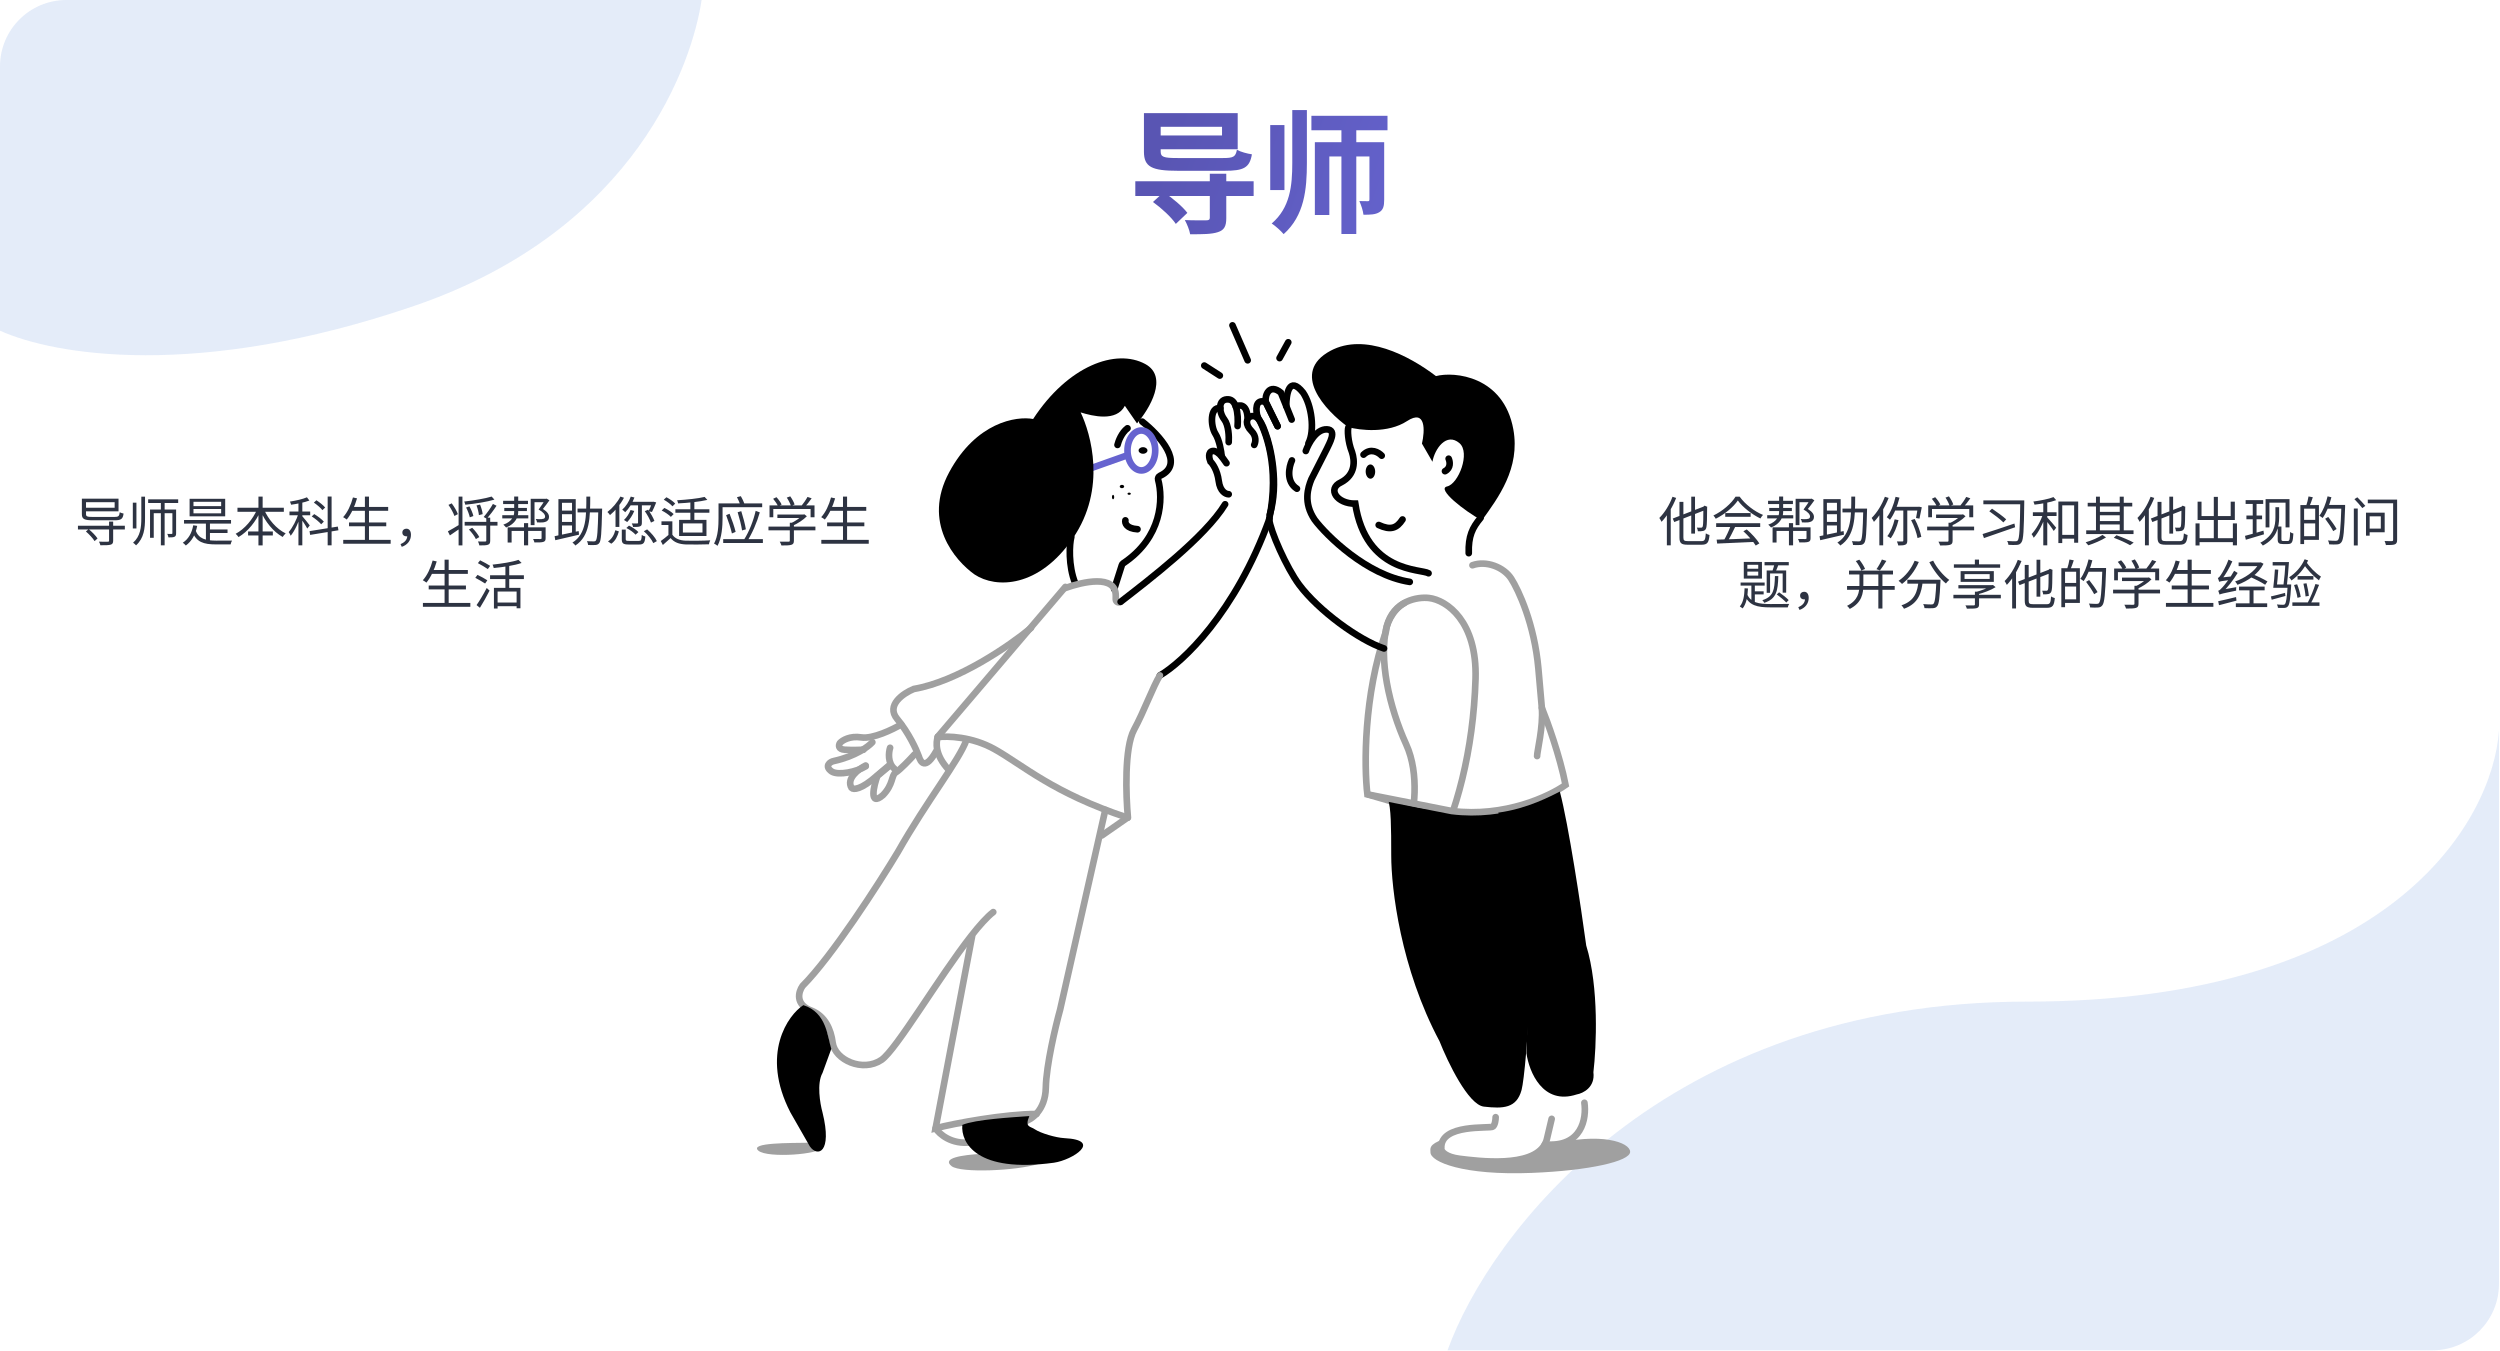 <svg width="753" height="407" viewBox="0 0 753 407" fill="none" xmlns="http://www.w3.org/2000/svg">
<rect width="753" height="407" fill="white"/>
<path opacity="0.2" fill-rule="evenodd" clip-rule="evenodd" d="M752.692 386.791C752.65 397.756 743.784 406.64 732.827 406.712H436C448.567 371.704 501.062 301.687 610.504 301.687C719.946 301.687 750.897 247.229 752.692 220V386.791Z" fill="#79A4E2"/>
<path opacity="0.2" fill-rule="evenodd" clip-rule="evenodd" d="M211.324 0C208.649 18.112 192.257 69.044 124.729 92.147C59.211 114.562 16.05 106.853 3.85558e-05 99.608L3.21315e-05 20C3.12402e-05 8.954 8.954 1.9166e-05 20 1.81199e-05L211.324 0Z" fill="#79A4E2"/>
<path d="M341.955 54.6H377.595V59.04H341.955V54.6ZM364.395 52.32H369.355V65.72C369.355 68.16 368.715 69.32 366.835 69.92C364.915 70.56 362.195 70.56 358.475 70.56C358.275 69.28 357.515 67.48 356.875 66.28C359.355 66.4 362.555 66.36 363.315 66.36C364.115 66.36 364.395 66.16 364.395 65.56V52.32ZM347.275 60.84L350.515 57.88C353.075 59.6 356.195 62.2 357.635 64.12L354.155 67.44C352.875 65.48 349.835 62.68 347.275 60.84ZM344.555 36.52H349.595V45.6C349.595 47.28 350.395 47.6 354.715 47.6C356.715 47.6 365.795 47.6 368.395 47.6C371.515 47.6 372.155 47.24 372.555 45.12C373.715 45.76 375.675 46.28 377.075 46.48C376.395 50.56 374.555 51.44 368.875 51.44C366.955 51.44 356.635 51.44 354.795 51.44C346.995 51.44 344.555 50.32 344.555 45.72V36.52ZM346.115 40.8H368.075V38.2H344.555V34.08H372.795V44.96H346.115V40.8ZM394.995 34.88H417.915V39.24H394.995V34.88ZM404.035 36.88H408.515V70.48H404.035V36.88ZM396.035 42.84H414.315V47.12H400.395V64.76H396.035V42.84ZM412.475 42.84H416.915V60.16C416.915 62.08 416.635 63.2 415.435 63.92C414.275 64.64 412.755 64.68 410.675 64.68C410.555 63.48 409.955 61.68 409.435 60.56C410.515 60.6 411.635 60.6 411.995 60.6C412.355 60.6 412.475 60.48 412.475 60.04V42.84ZM389.235 33.16H393.635V49.04C393.635 57.08 392.875 64.96 386.635 70.52C385.835 69.56 384.115 68 383.035 67.32C388.595 62.56 389.235 55.96 389.235 49.04V33.16ZM382.595 37.68H386.875V57.24H382.595V37.68Z" fill="url(#paint0_linear_1038_6404)"/>
<path d="M23.476 158.344H37.604V159.48H23.476V158.344ZM32.852 157.112H34.084V162.856C34.084 163.56 33.892 163.896 33.316 164.056C32.74 164.232 31.78 164.232 30.228 164.232C30.18 163.912 29.972 163.464 29.812 163.144C30.996 163.192 32.148 163.176 32.452 163.16C32.756 163.16 32.852 163.08 32.852 162.84V157.112ZM25.876 160.088L26.708 159.384C27.716 160.2 28.852 161.368 29.38 162.184L28.484 162.984C28.004 162.152 26.868 160.936 25.876 160.088ZM24.66 150.696H25.908V154.872C25.908 155.544 26.228 155.704 28.004 155.704C28.836 155.704 33.268 155.704 34.388 155.704C35.7 155.704 35.924 155.48 36.068 154.296C36.372 154.472 36.868 154.616 37.22 154.68C37.012 156.312 36.5 156.712 34.484 156.712C33.828 156.712 28.692 156.712 28.084 156.712C25.444 156.712 24.66 156.376 24.66 154.888V150.696ZM25.076 152.936H34.532V151.256H24.66V150.2H35.7V154.008H25.076V152.936ZM44.628 150.408H53.668V151.512H44.628V150.408ZM48.452 150.856H49.588V164.248H48.452V150.856ZM45.188 153.48H52.372V154.568H46.308V161.976H45.188V153.48ZM51.924 153.48H53.044V160.616C53.044 161.176 52.948 161.48 52.564 161.672C52.18 161.864 51.62 161.864 50.74 161.864C50.692 161.56 50.532 161.112 50.388 160.808C50.996 160.824 51.524 160.824 51.7 160.824C51.876 160.824 51.924 160.76 51.924 160.584V153.48ZM42.564 149.592H43.684V155.992C43.684 159.16 43.38 162.088 40.98 164.264C40.788 164.024 40.372 163.64 40.084 163.464C42.308 161.496 42.564 158.856 42.564 155.992V149.592ZM40.004 151.4H41.092V159.176H40.004V151.4ZM55.428 156.616H69.588V157.704H55.428V156.616ZM62.548 159.48H68.532V160.536H62.548V159.48ZM62.02 157.096H63.236V163.16H62.02V157.096ZM58.884 159.704C59.86 162.328 61.972 162.824 65.108 162.84C65.716 162.84 69.06 162.84 69.892 162.824C69.716 163.096 69.524 163.624 69.46 163.976H65.06C61.316 163.976 59.14 163.304 57.892 160.072L58.884 159.704ZM58.196 158.216L59.396 158.392C58.884 161.048 57.732 163.032 55.972 164.312C55.796 164.088 55.332 163.656 55.06 163.464C56.756 162.36 57.78 160.568 58.196 158.216ZM58.276 153.304V154.616H66.612V153.304H58.276ZM58.276 151.144V152.44H66.612V151.144H58.276ZM57.108 150.232H67.828V155.528H57.108V150.232ZM71.524 152.936H85.492V154.152H71.524V152.936ZM74.724 160.072H82.18V161.288H74.724V160.072ZM77.844 149.576H79.108V164.28H77.844V149.576ZM77.476 153.336L78.548 153.704C77.124 157.096 74.612 160.152 71.844 161.768C71.652 161.464 71.252 161.016 70.98 160.776C73.652 159.384 76.196 156.408 77.476 153.336ZM79.508 153.384C80.772 156.424 83.284 159.336 86.052 160.664C85.748 160.92 85.332 161.4 85.14 161.736C82.308 160.168 79.844 157.112 78.436 153.752L79.508 153.384ZM89.892 150.888H91.06V164.248H89.892V150.888ZM87.188 154.072H93.428V155.208H87.188V154.072ZM89.956 154.504L90.708 154.824C90.068 157.08 88.788 159.88 87.556 161.368C87.444 161.032 87.156 160.536 86.948 160.264C88.1 158.984 89.38 156.488 89.956 154.504ZM92.452 149.784L93.188 150.76C91.716 151.336 89.508 151.768 87.684 152.024C87.62 151.752 87.46 151.352 87.332 151.08C89.14 150.792 91.236 150.328 92.452 149.784ZM90.996 155.416C91.412 155.848 92.948 157.784 93.3 158.264L92.548 159.208C92.164 158.44 90.916 156.536 90.436 155.912L90.996 155.416ZM98.692 149.56H99.876V164.264H98.692V149.56ZM93.236 159.976L101.748 158.6L101.94 159.72L93.412 161.112L93.236 159.976ZM94.532 151.384L95.3 150.68C96.26 151.288 97.396 152.2 97.94 152.872L97.108 153.656C96.596 152.984 95.476 152.024 94.532 151.384ZM93.892 155.544L94.644 154.84C95.684 155.464 96.948 156.424 97.54 157.112L96.74 157.912C96.148 157.208 94.932 156.2 93.892 155.544ZM105.828 152.68H116.916V153.848H105.828V152.68ZM105.124 157.368H116.34V158.52H105.124V157.368ZM103.38 162.6H117.668V163.768H103.38V162.6ZM109.908 149.576H111.14V163.192H109.908V149.576ZM106.308 149.832L107.54 150.104C106.836 152.584 105.716 154.952 104.436 156.488C104.196 156.28 103.652 155.928 103.348 155.768C104.66 154.344 105.7 152.12 106.308 149.832ZM121.012 164.712L120.644 163.88C121.956 163.336 122.676 162.52 122.676 161.32L122.372 159.96L123.236 161.176C123.012 161.464 122.692 161.544 122.388 161.544C121.732 161.544 121.188 161.16 121.188 160.392C121.188 159.64 121.764 159.24 122.404 159.24C123.3 159.24 123.78 159.976 123.78 161.096C123.78 162.824 122.692 164.136 121.012 164.712ZM139.956 157.192H149.844V158.312H139.956V157.192ZM146.468 155.912H147.652V162.824C147.652 163.528 147.508 163.88 146.996 164.072C146.484 164.264 145.636 164.28 144.372 164.28C144.324 163.944 144.148 163.448 143.972 163.096C144.964 163.128 145.86 163.128 146.148 163.112C146.404 163.096 146.468 163.048 146.468 162.808V155.912ZM148.084 149.56L148.916 150.488C146.628 151.176 143.124 151.72 140.148 152.024C140.1 151.752 139.956 151.32 139.812 151.064C142.74 150.728 146.148 150.168 148.084 149.56ZM140.388 152.856L141.396 152.52C141.908 153.432 142.42 154.648 142.58 155.432L141.508 155.816C141.348 155.048 140.884 153.784 140.388 152.856ZM143.524 152.232L144.596 151.976C144.98 152.92 145.316 154.104 145.38 154.856L144.244 155.16C144.196 154.392 143.892 153.176 143.524 152.232ZM141.236 159.496L142.228 158.968C143.06 159.784 143.972 160.968 144.372 161.768L143.332 162.376C142.98 161.56 142.068 160.344 141.236 159.496ZM138.132 149.576H139.284V164.28H138.132V149.576ZM134.9 160.04C135.796 159.576 137.14 158.776 138.452 157.976L138.836 158.984C137.7 159.784 136.516 160.6 135.508 161.272L134.9 160.04ZM135.076 152.072L136.052 151.608C136.82 152.616 137.604 153.976 137.908 154.856L136.868 155.416C136.58 154.504 135.812 153.112 135.076 152.072ZM148.468 151.784L149.556 152.328C148.692 153.672 147.524 155.208 146.612 156.248L145.684 155.72C146.58 154.68 147.796 153.032 148.468 151.784ZM151.54 150.84H159.028V151.816H151.54V150.84ZM151.284 155.176H159.124V156.136H151.284V155.176ZM151.892 152.984H158.708V153.928H151.892V152.984ZM159.844 150.232H164.468V151.272H160.996V158.168H159.844V150.232ZM164.228 150.232H164.468L164.66 150.184L165.492 150.696C164.9 151.528 164.18 152.504 163.524 153.304C164.884 154.152 165.348 154.92 165.364 155.64C165.38 156.328 165.092 156.776 164.58 157.064C164.308 157.208 163.924 157.288 163.62 157.336C163.06 157.384 162.372 157.384 161.748 157.336C161.732 157.032 161.572 156.6 161.364 156.312C162.052 156.392 162.644 156.392 163.108 156.36C163.332 156.344 163.588 156.296 163.764 156.232C164.052 156.12 164.18 155.896 164.18 155.544C164.164 154.968 163.652 154.264 162.228 153.464C162.98 152.472 163.764 151.272 164.228 150.456V150.232ZM154.868 149.56H156.084V154.312C156.084 155.592 155.332 157.752 152.436 158.888C152.244 158.648 151.876 158.248 151.604 158.024C154.212 157.144 154.868 155.336 154.868 154.296V149.56ZM157.828 157.56H159.076V164.264H157.828V157.56ZM152.9 158.824H163.636V159.912H154.1V163.416H152.9V158.824ZM163.124 158.824H164.34V162.104C164.34 162.712 164.196 163.032 163.684 163.208C163.172 163.384 162.324 163.384 160.98 163.384C160.9 163.064 160.724 162.648 160.564 162.344C161.572 162.376 162.516 162.376 162.788 162.36C163.06 162.344 163.124 162.28 163.124 162.088V158.824ZM173.956 153.192H180.724V154.328H173.956V153.192ZM180.212 153.192H181.364C181.364 153.192 181.348 153.64 181.348 153.8C181.188 160.568 181.044 162.856 180.516 163.544C180.196 163.976 179.86 164.104 179.348 164.152C178.852 164.2 177.988 164.184 177.14 164.152C177.108 163.8 176.98 163.304 176.772 163C177.7 163.064 178.532 163.064 178.868 163.064C179.14 163.08 179.316 163.032 179.46 162.824C179.892 162.328 180.068 159.992 180.212 153.448V153.192ZM176.612 149.576H177.78C177.764 155.704 177.748 161.4 173.3 164.312C173.124 164.024 172.724 163.624 172.42 163.432C176.692 160.776 176.596 155.4 176.612 149.576ZM168.196 150.344H173.412V160.76H172.292V151.448H169.268V161.784H168.196V150.344ZM167.044 161.496C168.82 161.144 171.636 160.552 174.292 159.96L174.404 161.048C171.86 161.656 169.172 162.28 167.252 162.712L167.044 161.496ZM168.756 153.784H172.82V154.872H168.756V153.784ZM168.756 157.208H172.82V158.28H168.756V157.208ZM189.988 149.576L191.092 149.848C190.468 151.56 189.428 153.192 188.308 154.28C188.132 154.072 187.684 153.688 187.412 153.512C188.5 152.568 189.444 151.112 189.988 149.576ZM189.924 153.608L191.044 153.896C190.548 155.16 189.716 156.408 188.916 157.24C188.692 157.064 188.212 156.76 187.94 156.616C188.772 155.848 189.492 154.728 189.924 153.608ZM189.828 151.144H196.772V152.2H189.412L189.828 151.144ZM192.18 151.864H193.332V157.432C193.332 158.04 193.22 158.36 192.772 158.536C192.356 158.712 191.7 158.728 190.692 158.728C190.628 158.408 190.468 157.96 190.292 157.656C191.044 157.688 191.716 157.688 191.924 157.672C192.132 157.656 192.18 157.608 192.18 157.432V151.864ZM194.212 153.96L195.204 153.528C195.988 154.568 196.772 155.976 197.108 156.904L196.068 157.4C195.748 156.456 194.964 155 194.212 153.96ZM196.436 151.144H196.628L196.82 151.112L197.652 151.32C197.252 152.328 196.756 153.496 196.372 154.2L195.332 153.992C195.7 153.32 196.132 152.216 196.436 151.32V151.144ZM187.284 159.512H188.468V162.408C188.468 162.84 188.628 162.92 189.476 162.92C189.876 162.92 191.876 162.92 192.404 162.92C193.108 162.92 193.22 162.712 193.3 161.128C193.556 161.336 194.036 161.512 194.372 161.592C194.228 163.528 193.86 164.008 192.484 164.008C192.116 164.008 189.732 164.008 189.38 164.008C187.716 164.008 187.284 163.672 187.284 162.408V159.512ZM188.66 159.032L189.46 158.312C190.484 158.808 191.716 159.624 192.292 160.264L191.428 161.048C190.884 160.408 189.7 159.544 188.66 159.032ZM193.924 160.008L194.916 159.448C196.1 160.456 197.348 161.896 197.844 162.984L196.772 163.592C196.308 162.536 195.124 161.032 193.924 160.008ZM185.332 159.704L186.404 160.056C186.004 161.496 185.38 162.92 184.116 163.768L183.124 163.08C184.308 162.328 184.996 161.048 185.332 159.704ZM186.868 149.56L187.94 149.928C186.9 151.912 185.284 153.88 183.732 155.144C183.588 154.904 183.188 154.424 182.948 154.216C184.452 153.08 185.956 151.32 186.868 149.56ZM185.396 152.568L186.532 151.432L186.548 151.448V158.712H185.396V152.568ZM212.228 149.672L213.06 150.568C210.772 151.128 207.22 151.48 204.244 151.624C204.212 151.352 204.068 150.936 203.94 150.68C206.868 150.504 210.324 150.152 212.228 149.672ZM207.94 151H209.14V157.24H207.94V151ZM203.428 153.4H213.668V154.44H203.428V153.4ZM202.516 157.016V161.688H201.332V158.12H199.236V157.016H202.516ZM202.516 161.048C203.284 162.216 204.692 162.776 206.58 162.856C208.34 162.904 212.004 162.872 213.924 162.744C213.764 163.016 213.588 163.576 213.524 163.944C211.748 164.008 208.372 164.04 206.58 163.992C204.484 163.896 203.028 163.336 201.988 162.072C201.252 162.76 200.468 163.448 199.652 164.152L199.028 162.952C199.748 162.44 200.66 161.736 201.444 161.048H202.516ZM199.924 150.504L200.724 149.768C201.684 150.264 202.836 151.064 203.38 151.688L202.548 152.504C202.02 151.88 200.9 151.048 199.924 150.504ZM199.3 153.768L200.1 152.984C201.092 153.448 202.308 154.216 202.9 154.84L202.068 155.688C201.508 155.08 200.324 154.264 199.3 153.768ZM205.684 157.64V160.392H211.588V157.64H205.684ZM204.548 156.584H212.788V161.448H204.548V156.584ZM217.028 151.624H229.572V152.76H217.028V151.624ZM216.42 151.624H217.636V155.992C217.636 158.424 217.428 162.008 216.116 164.408C215.908 164.184 215.348 163.848 215.076 163.736C216.308 161.464 216.42 158.264 216.42 155.992V151.624ZM221.972 149.752L223.14 149.448C223.54 150.152 223.988 151.048 224.18 151.624L222.964 152.008C222.772 151.4 222.34 150.456 221.972 149.752ZM218.708 155.16L219.748 154.744C220.452 156.488 221.22 158.712 221.572 160.2L220.452 160.68C220.132 159.176 219.364 156.904 218.708 155.16ZM222.18 154.28L223.268 153.96C223.828 155.704 224.42 157.944 224.66 159.432L223.508 159.768C223.3 158.28 222.708 156.008 222.18 154.28ZM227.604 153.864L228.852 154.328C227.988 157.336 226.596 160.664 224.868 163.32C224.692 163.112 224.324 162.776 224.068 162.6C225.684 160.088 226.964 156.712 227.604 153.864ZM217.828 162.392H229.78V163.544H217.828V162.392ZM234.148 154.968H242.068V156.024H234.148V154.968ZM231.46 158.616H245.604V159.736H231.46V158.616ZM237.892 157.448H239.124V162.856C239.124 163.576 238.932 163.928 238.324 164.104C237.748 164.28 236.82 164.296 235.364 164.296C235.284 163.96 235.044 163.464 234.852 163.144C236.084 163.176 237.172 163.176 237.492 163.16C237.812 163.144 237.892 163.064 237.892 162.824V157.448ZM241.7 154.968H242.004L242.26 154.904L243.028 155.496C241.94 156.6 240.26 157.704 238.74 158.36C238.596 158.152 238.276 157.832 238.068 157.656C239.412 157.08 240.948 156.024 241.7 155.208V154.968ZM231.78 152.232H245.332V155.8H244.148V153.32H232.916V155.8H231.78V152.232ZM243.22 149.672L244.468 150.088C243.796 151.08 242.932 152.152 242.26 152.856L241.316 152.456C241.956 151.704 242.772 150.52 243.22 149.672ZM232.868 150.232L233.876 149.752C234.5 150.424 235.156 151.336 235.428 151.976L234.356 152.488C234.1 151.88 233.46 150.92 232.868 150.232ZM236.98 149.88L238.02 149.496C238.564 150.248 239.14 151.288 239.332 151.96L238.228 152.392C238.036 151.72 237.508 150.664 236.98 149.88ZM249.828 152.68H260.916V153.848H249.828V152.68ZM249.124 157.368H260.34V158.52H249.124V157.368ZM247.38 162.6H261.668V163.768H247.38V162.6ZM253.908 149.576H255.14V163.192H253.908V149.576ZM250.308 149.832L251.54 150.104C250.836 152.584 249.716 154.952 248.436 156.488C248.196 156.28 247.652 155.928 247.348 155.768C248.66 154.344 249.7 152.12 250.308 149.832ZM129.828 171.68H140.916V172.848H129.828V171.68ZM129.124 176.368H140.34V177.52H129.124V176.368ZM127.38 181.6H141.668V182.768H127.38V181.6ZM133.908 168.576H135.14V182.192H133.908V168.576ZM130.308 168.832L131.54 169.104C130.836 171.584 129.716 173.952 128.436 175.488C128.196 175.28 127.652 174.928 127.348 174.768C128.66 173.344 129.7 171.12 130.308 168.832ZM148.772 177.056H156.756V183.2H155.604V178.16H149.876V183.28H148.772V177.056ZM156.164 168.624L157.108 169.568C154.916 170.32 151.572 170.816 148.708 171.088C148.66 170.8 148.5 170.336 148.356 170.064C151.14 169.76 154.388 169.264 156.164 168.624ZM152.228 170.016H153.38V177.696H152.228V170.016ZM147.604 173.264H157.796V174.416H147.604V173.264ZM149.524 181.488H156.132V182.592H149.524V181.488ZM143.94 169.616L144.612 168.768C145.588 169.248 146.948 169.968 147.636 170.432L146.932 171.408C146.26 170.928 144.932 170.144 143.94 169.616ZM143.156 174.032L143.828 173.152C144.772 173.616 146.116 174.32 146.788 174.784L146.116 175.76C145.46 175.312 144.132 174.544 143.156 174.032ZM143.54 182.256C144.404 181.04 145.668 178.928 146.596 177.104L147.46 177.888C146.612 179.584 145.492 181.584 144.548 183.072L143.54 182.256Z" fill="#2D3342"/>
<path d="M509.404 149.592H510.54V160.712H509.404V149.592ZM503.836 156.184L513.452 152.456L513.916 153.496L504.284 157.24L503.836 156.184ZM505.852 151.16H507.036V161.864C507.036 162.776 507.26 162.984 508.396 162.984C508.94 162.984 511.804 162.984 512.508 162.984C513.484 162.984 513.66 162.536 513.788 160.648C514.076 160.856 514.556 161.064 514.908 161.144C514.7 163.352 514.316 164.072 512.54 164.072C512.076 164.072 508.78 164.072 508.348 164.072C506.412 164.072 505.852 163.624 505.852 161.848V151.16ZM513.052 152.728H512.908L513.196 152.488L513.404 152.296L514.236 152.648L514.188 152.84C514.172 155.752 514.14 158.056 513.98 158.744C513.852 159.48 513.516 159.784 513.02 159.912C512.588 160.024 511.884 160.04 511.404 160.024C511.372 159.688 511.244 159.192 511.1 158.92C511.548 158.936 512.124 158.936 512.332 158.936C512.604 158.936 512.78 158.872 512.892 158.456C513.02 157.944 513.052 155.848 513.052 152.728ZM503.756 149.624L504.86 149.976C503.82 152.664 502.172 155.384 500.46 157.176C500.332 156.904 499.996 156.28 499.788 156.008C501.372 154.456 502.86 152.056 503.756 149.624ZM502.06 153.752L503.212 152.584L503.228 152.6V164.264H502.06V153.752ZM517.052 162.536C519.836 162.472 524.3 162.312 528.46 162.12L528.412 163.224C524.38 163.432 520.044 163.624 517.212 163.72L517.052 162.536ZM516.908 157.592H530.172V158.728H516.908V157.592ZM519.644 154.536H527.292V155.656H519.644V154.536ZM521.292 158.312L522.636 158.696C521.9 160.232 520.972 162.104 520.188 163.304L519.116 162.952C519.868 161.704 520.812 159.72 521.292 158.312ZM525.1 160.008L526.124 159.464C527.596 160.728 529.164 162.456 529.916 163.672L528.828 164.328C528.108 163.128 526.524 161.288 525.1 160.008ZM523.436 150.744C522.124 152.696 519.5 154.888 516.78 156.248C516.636 155.96 516.332 155.528 516.076 155.272C518.828 153.96 521.5 151.64 522.748 149.592H523.98C525.676 151.96 528.476 154.056 531.02 155.096C530.732 155.384 530.444 155.816 530.236 156.168C527.74 154.968 524.924 152.824 523.436 150.744ZM532.54 150.84H540.028V151.816H532.54V150.84ZM532.284 155.176H540.124V156.136H532.284V155.176ZM532.892 152.984H539.708V153.928H532.892V152.984ZM540.844 150.232H545.468V151.272H541.996V158.168H540.844V150.232ZM545.228 150.232H545.468L545.66 150.184L546.492 150.696C545.9 151.528 545.18 152.504 544.524 153.304C545.884 154.152 546.348 154.92 546.364 155.64C546.38 156.328 546.092 156.776 545.58 157.064C545.308 157.208 544.924 157.288 544.62 157.336C544.06 157.384 543.372 157.384 542.748 157.336C542.732 157.032 542.572 156.6 542.364 156.312C543.052 156.392 543.644 156.392 544.108 156.36C544.332 156.344 544.588 156.296 544.764 156.232C545.052 156.12 545.18 155.896 545.18 155.544C545.164 154.968 544.652 154.264 543.228 153.464C543.98 152.472 544.764 151.272 545.228 150.456V150.232ZM535.868 149.56H537.084V154.312C537.084 155.592 536.332 157.752 533.436 158.888C533.244 158.648 532.876 158.248 532.604 158.024C535.212 157.144 535.868 155.336 535.868 154.296V149.56ZM538.828 157.56H540.076V164.264H538.828V157.56ZM533.9 158.824H544.636V159.912H535.1V163.416H533.9V158.824ZM544.124 158.824H545.34V162.104C545.34 162.712 545.196 163.032 544.684 163.208C544.172 163.384 543.324 163.384 541.98 163.384C541.9 163.064 541.724 162.648 541.564 162.344C542.572 162.376 543.516 162.376 543.788 162.36C544.06 162.344 544.124 162.28 544.124 162.088V158.824ZM554.956 153.192H561.724V154.328H554.956V153.192ZM561.212 153.192H562.364C562.364 153.192 562.348 153.64 562.348 153.8C562.188 160.568 562.044 162.856 561.516 163.544C561.196 163.976 560.86 164.104 560.348 164.152C559.852 164.2 558.988 164.184 558.14 164.152C558.108 163.8 557.98 163.304 557.772 163C558.7 163.064 559.532 163.064 559.868 163.064C560.14 163.08 560.316 163.032 560.46 162.824C560.892 162.328 561.068 159.992 561.212 153.448V153.192ZM557.612 149.576H558.78C558.764 155.704 558.748 161.4 554.3 164.312C554.124 164.024 553.724 163.624 553.42 163.432C557.692 160.776 557.596 155.4 557.612 149.576ZM549.196 150.344H554.412V160.76H553.292V151.448H550.268V161.784H549.196V150.344ZM548.044 161.496C549.82 161.144 552.636 160.552 555.292 159.96L555.404 161.048C552.86 161.656 550.172 162.28 548.252 162.712L548.044 161.496ZM549.756 153.784H553.82V154.872H549.756V153.784ZM549.756 157.208H553.82V158.28H549.756V157.208ZM570.94 149.64L572.124 149.896C571.5 152.456 570.492 154.92 569.26 156.552C569.052 156.344 568.572 155.96 568.3 155.784C569.484 154.296 570.412 151.992 570.94 149.64ZM570.668 156.424L571.836 156.664C571.34 158.76 570.476 160.792 569.5 162.136C569.26 161.944 568.748 161.624 568.46 161.48C569.452 160.248 570.22 158.344 570.668 156.424ZM570.796 152.648H577.996V153.768H570.332L570.796 152.648ZM573.276 153.112H574.476V162.824C574.476 163.512 574.332 163.864 573.884 164.056C573.452 164.264 572.764 164.296 571.772 164.296C571.692 163.96 571.516 163.432 571.34 163.08C572.092 163.112 572.78 163.096 573.004 163.096C573.212 163.096 573.276 163.032 573.276 162.824V153.112ZM575.628 156.664L576.7 156.312C577.628 157.992 578.428 160.2 578.7 161.688L577.564 162.072C577.308 160.6 576.508 158.344 575.628 156.664ZM577.644 152.648H577.804L578.012 152.616L578.844 152.792C578.62 153.976 578.348 155.352 578.14 156.216L577.1 156.024C577.276 155.224 577.484 153.88 577.644 152.824V152.648ZM567.724 149.624L568.86 149.976C567.804 152.696 566.156 155.4 564.428 157.192C564.3 156.92 563.964 156.28 563.74 156.008C565.324 154.456 566.828 152.056 567.724 149.624ZM566.06 153.752L567.18 152.616L567.212 152.632V164.264H566.06V153.752ZM583.148 154.968H591.068V156.024H583.148V154.968ZM580.46 158.616H594.604V159.736H580.46V158.616ZM586.892 157.448H588.124V162.856C588.124 163.576 587.932 163.928 587.324 164.104C586.748 164.28 585.82 164.296 584.364 164.296C584.284 163.96 584.044 163.464 583.852 163.144C585.084 163.176 586.172 163.176 586.492 163.16C586.812 163.144 586.892 163.064 586.892 162.824V157.448ZM590.7 154.968H591.004L591.26 154.904L592.028 155.496C590.94 156.6 589.26 157.704 587.74 158.36C587.596 158.152 587.276 157.832 587.068 157.656C588.412 157.08 589.948 156.024 590.7 155.208V154.968ZM580.78 152.232H594.332V155.8H593.148V153.32H581.916V155.8H580.78V152.232ZM592.22 149.672L593.468 150.088C592.796 151.08 591.932 152.152 591.26 152.856L590.316 152.456C590.956 151.704 591.772 150.52 592.22 149.672ZM581.868 150.232L582.876 149.752C583.5 150.424 584.156 151.336 584.428 151.976L583.356 152.488C583.1 151.88 582.46 150.92 581.868 150.232ZM585.98 149.88L587.02 149.496C587.564 150.248 588.14 151.288 588.332 151.96L587.228 152.392C587.036 151.72 586.508 150.664 585.98 149.88ZM597.388 150.728H608.94V151.88H597.388V150.728ZM599.18 153.992L599.996 153.208C601.42 154.168 603.324 155.544 604.268 156.424L603.42 157.352C602.524 156.44 600.62 155 599.18 153.992ZM608.508 150.728H609.708C609.708 150.728 609.708 151.24 609.708 151.416C609.596 159.832 609.468 162.536 608.86 163.352C608.508 163.896 608.108 164.072 607.532 164.12C606.908 164.184 605.868 164.152 604.94 164.104C604.924 163.768 604.764 163.272 604.54 162.952C605.66 163.032 606.668 163.032 607.084 163.032C607.388 163.032 607.564 162.984 607.74 162.776C608.268 162.184 608.396 159.064 608.508 151V150.728ZM597.148 160.856C599.452 160.152 603.244 158.888 606.748 157.688L606.956 158.808C603.66 159.976 600.028 161.224 597.564 162.072L597.148 160.856ZM620.428 161.096H625.388V162.248H620.428V161.096ZM619.98 151.064H625.948V163.464H624.732V152.2H621.148V163.576H619.98V151.064ZM615.436 150.92H616.636V164.264H615.436V150.92ZM612.3 154.296H619.436V155.416H612.3V154.296ZM615.372 154.696L616.22 155C615.468 157.48 613.996 160.44 612.556 161.976C612.428 161.64 612.124 161.16 611.916 160.872C613.26 159.496 614.732 156.904 615.372 154.696ZM618.508 149.72L619.324 150.648C617.612 151.288 614.988 151.752 612.796 152.008C612.732 151.736 612.588 151.336 612.444 151.064C614.572 150.776 617.116 150.296 618.508 149.72ZM616.54 155.736C617.052 156.248 618.908 158.424 619.324 158.952L618.588 159.928C618.076 159.08 616.524 157.032 615.932 156.328L616.54 155.736ZM628.364 159.736H642.62V160.856H628.364V159.736ZM628.812 151.448H642.236V152.552H628.812V151.448ZM632.076 154.168H638.94V155.192H632.076V154.168ZM632.076 156.936H638.94V157.976H632.076V156.936ZM631.308 149.592H632.492V160.232H631.308V149.592ZM638.46 149.592H639.676V160.232H638.46V149.592ZM636.668 161.976L637.484 161.208C639.388 161.88 641.42 162.76 642.668 163.432L641.58 164.216C640.444 163.544 638.54 162.664 636.668 161.976ZM633.276 161.112L634.332 161.88C632.908 162.76 630.732 163.688 629.004 164.248C628.828 164.008 628.46 163.592 628.204 163.336C629.932 162.84 632.14 161.896 633.276 161.112ZM653.404 149.592H654.54V160.712H653.404V149.592ZM647.836 156.184L657.452 152.456L657.916 153.496L648.284 157.24L647.836 156.184ZM649.852 151.16H651.036V161.864C651.036 162.776 651.26 162.984 652.396 162.984C652.94 162.984 655.804 162.984 656.508 162.984C657.484 162.984 657.66 162.536 657.788 160.648C658.076 160.856 658.556 161.064 658.908 161.144C658.7 163.352 658.316 164.072 656.54 164.072C656.076 164.072 652.78 164.072 652.348 164.072C650.412 164.072 649.852 163.624 649.852 161.848V151.16ZM657.052 152.728H656.908L657.196 152.488L657.404 152.296L658.236 152.648L658.188 152.84C658.172 155.752 658.14 158.056 657.98 158.744C657.852 159.48 657.516 159.784 657.02 159.912C656.588 160.024 655.884 160.04 655.404 160.024C655.372 159.688 655.244 159.192 655.1 158.92C655.548 158.936 656.124 158.936 656.332 158.936C656.604 158.936 656.78 158.872 656.892 158.456C657.02 157.944 657.052 155.848 657.052 152.728ZM647.756 149.624L648.86 149.976C647.82 152.664 646.172 155.384 644.46 157.176C644.332 156.904 643.996 156.28 643.788 156.008C645.372 154.456 646.86 152.056 647.756 149.624ZM646.06 153.752L647.212 152.584L647.228 152.6V164.264H646.06V153.752ZM661.884 162.104H673.18V163.288H661.884V162.104ZM666.796 149.656H668.028V162.776H666.796V149.656ZM661.292 157.64H662.508V164.296H661.292V157.64ZM672.54 157.64H673.772V164.248H672.54V157.64ZM661.916 151.096H663.1V155.448H671.884V151.096H673.132V156.616H661.916V151.096ZM676.38 150.648H681.676V151.784H676.38V150.648ZM676.62 155.272H681.34V156.408H676.62V155.272ZM676.188 161.4C677.596 161.048 679.724 160.44 681.756 159.832L681.916 160.936C679.996 161.512 677.964 162.104 676.444 162.568L676.188 161.4ZM678.524 151.16H679.676V160.984L678.524 161.224V151.16ZM682.396 150.344H689.596V158.856H688.412V151.4H683.548V158.856H682.396V150.344ZM686.044 158.6H687.164V162.392C687.164 162.84 687.292 162.952 687.74 162.952H689.068C689.612 162.952 689.708 162.52 689.788 160.232C690.076 160.472 690.46 160.632 690.764 160.696C690.62 163.224 690.444 163.864 689.052 163.864H687.58C686.476 163.864 686.044 163.576 686.044 162.504V158.6ZM685.356 152.776H686.476V155.88C686.476 158.632 685.772 162.152 681.564 164.328C681.42 164.088 681.052 163.656 680.812 163.464C684.844 161.384 685.356 158.36 685.356 155.864V152.776ZM693.596 152.136H698.46V162.6H693.596V161.512H697.34V153.208H693.596V152.136ZM692.876 152.136H693.996V163.88H692.876V152.136ZM693.516 156.584H697.932V157.656H693.516V156.584ZM695.324 149.528L696.62 149.768C696.3 150.76 695.9 151.864 695.58 152.584L694.62 152.344C694.892 151.576 695.196 150.36 695.324 149.528ZM700.732 152.088H705.644V153.208H700.732V152.088ZM705.228 152.088H706.348C706.348 152.088 706.348 152.536 706.348 152.712C706.092 160.056 705.868 162.536 705.228 163.32C704.876 163.784 704.508 163.928 703.948 163.976C703.404 164.04 702.46 164.008 701.564 163.96C701.532 163.608 701.388 163.112 701.164 162.792C702.204 162.872 703.164 162.888 703.532 162.888C703.852 162.888 704.044 162.84 704.22 162.632C704.748 162.056 705.004 159.4 705.228 152.344V152.088ZM701.068 149.496L702.22 149.768C701.628 152.152 700.684 154.504 699.58 156.024C699.372 155.832 698.876 155.496 698.588 155.336C699.676 153.928 700.556 151.72 701.068 149.496ZM700.332 156.248L701.26 155.704C702.172 156.84 703.276 158.392 703.788 159.336L702.764 159.976C702.284 159 701.212 157.416 700.332 156.248ZM708.972 153.176H710.156V164.296H708.972V153.176ZM709.148 150.344L710.028 149.784C710.828 150.568 711.916 151.704 712.444 152.376L711.532 153.032C711.004 152.344 709.964 151.192 709.148 150.344ZM713.18 150.472H721.628V151.592H713.18V150.472ZM720.812 150.472H722.012V162.616C722.012 163.384 721.82 163.752 721.324 163.96C720.812 164.152 719.948 164.184 718.636 164.168C718.588 163.832 718.396 163.288 718.236 162.952C719.196 163 720.172 162.984 720.428 162.984C720.716 162.968 720.812 162.872 720.812 162.6V150.472ZM713.244 154.424H718.268V160.312H713.244V159.224H717.1V155.512H713.244V154.424ZM712.636 154.424H713.74V161.352H712.636V154.424ZM526.3 172.16V173.376H529.58V172.16H526.3ZM526.3 170.112V171.312H529.58V170.112H526.3ZM525.228 169.248H530.7V174.272H525.228V169.248ZM524.268 175.456H531.516V176.384H524.268V175.456ZM531.484 169.296H538.78V170.288H531.484V169.296ZM527.516 175.76H528.556V181.856L527.516 181.232V175.76ZM527.996 178.112H531.212V179.024H527.996V178.112ZM534.54 169.632L535.756 169.872C535.436 170.704 535.1 171.6 534.812 172.208L533.852 171.968C534.092 171.312 534.396 170.32 534.54 169.632ZM526.172 178.832C527.292 181.584 529.772 181.936 533.324 181.936C534.044 181.936 537.98 181.936 538.908 181.904C538.732 182.16 538.524 182.624 538.476 182.944H533.308C529.292 182.944 526.732 182.416 525.436 179.104L526.172 178.832ZM532.124 171.824H537.996V178.512H536.94V172.736H533.148V178.56H532.124V171.824ZM525.468 177.184L526.492 177.248C526.38 179.824 525.98 181.856 524.892 183.248C524.716 183.104 524.268 182.8 524.028 182.656C525.1 181.408 525.388 179.488 525.468 177.184ZM534.604 173.52H535.628C535.516 178.032 535.052 180.368 531.404 181.568C531.292 181.344 531.036 180.96 530.812 180.784C534.172 179.712 534.508 177.68 534.604 173.52ZM535.164 179.04L535.868 178.4C536.86 179.072 538.124 180.08 538.748 180.752L538.028 181.488C537.404 180.816 536.172 179.76 535.164 179.04ZM542.012 183.712L541.644 182.88C542.956 182.336 543.676 181.52 543.676 180.32L543.372 178.96L544.236 180.176C544.012 180.464 543.692 180.544 543.388 180.544C542.732 180.544 542.188 180.16 542.188 179.392C542.188 178.64 542.764 178.24 543.404 178.24C544.3 178.24 544.78 178.976 544.78 180.096C544.78 181.824 543.692 183.136 542.012 183.712ZM556.924 171.872H570.172V173.024H556.924V171.872ZM556.332 176.496H570.684V177.648H556.332V176.496ZM565.756 172.464H566.988V183.28H565.756V172.464ZM560.06 172.464H561.244V176.112C561.244 178.768 560.796 181.536 557.148 183.408C556.988 183.12 556.588 182.704 556.332 182.48C559.676 180.8 560.06 178.384 560.06 176.096V172.464ZM558.972 168.992L560.028 168.576C560.732 169.424 561.452 170.592 561.756 171.36L560.636 171.856C560.364 171.088 559.66 169.872 558.972 168.992ZM566.828 168.528L568.172 168.944C567.548 169.936 566.828 171.088 566.236 171.808L565.196 171.424C565.772 170.64 566.46 169.408 566.828 168.528ZM574.492 174.624H583.644V175.792H574.492V174.624ZM583.244 174.624H584.492C584.492 174.624 584.476 175.04 584.46 175.2C584.236 180.16 584.012 182.016 583.436 182.624C583.116 183.024 582.764 183.136 582.204 183.184C581.676 183.232 580.668 183.216 579.66 183.168C579.644 182.8 579.484 182.304 579.26 181.952C580.316 182.048 581.308 182.064 581.692 182.064C582.012 182.064 582.204 182.032 582.364 181.856C582.796 181.424 583.036 179.6 583.244 174.848V174.624ZM576.684 168.896L577.948 169.264C576.796 171.968 574.908 174.352 572.892 175.888C572.668 175.632 572.156 175.168 571.852 174.944C573.9 173.568 575.676 171.36 576.684 168.896ZM582.268 168.864C583.308 171.008 585.372 173.44 587.116 174.672C586.796 174.928 586.348 175.408 586.108 175.744C584.332 174.304 582.316 171.712 581.116 169.328L582.268 168.864ZM577.868 174.944H579.148C578.78 178.448 577.948 181.76 573.484 183.36C573.34 183.056 572.988 182.576 572.716 182.32C576.908 180.928 577.548 177.968 577.868 174.944ZM588.364 179.152H602.652V180.208H588.364V179.152ZM594.828 168.56H596.076V170.592H594.828V168.56ZM589.868 176.24H599.964V177.216H589.868V176.24ZM594.844 178.208H596.092V182.064C596.092 182.736 595.9 183.024 595.34 183.184C594.78 183.328 593.852 183.328 592.412 183.328C592.348 183.024 592.156 182.624 591.996 182.336C593.084 182.368 594.188 182.352 594.46 182.352C594.748 182.336 594.844 182.272 594.844 182.032V178.208ZM599.692 176.24H600.012L600.284 176.192L601.084 176.848C599.644 177.744 597.564 178.544 595.676 179.008C595.532 178.8 595.244 178.48 595.068 178.32C596.732 177.904 598.684 177.152 599.692 176.48V176.24ZM591.724 172.928V174.368H599.292V172.928H591.724ZM590.54 172.032H600.54V175.264H590.54V172.032ZM588.508 169.968H602.444V171.008H588.508V169.968ZM613.404 168.592H614.54V179.712H613.404V168.592ZM607.836 175.184L617.452 171.456L617.916 172.496L608.284 176.24L607.836 175.184ZM609.852 170.16H611.036V180.864C611.036 181.776 611.26 181.984 612.396 181.984C612.94 181.984 615.804 181.984 616.508 181.984C617.484 181.984 617.66 181.536 617.788 179.648C618.076 179.856 618.556 180.064 618.908 180.144C618.7 182.352 618.316 183.072 616.54 183.072C616.076 183.072 612.78 183.072 612.348 183.072C610.412 183.072 609.852 182.624 609.852 180.848V170.16ZM617.052 171.728H616.908L617.196 171.488L617.404 171.296L618.236 171.648L618.188 171.84C618.172 174.752 618.14 177.056 617.98 177.744C617.852 178.48 617.516 178.784 617.02 178.912C616.588 179.024 615.884 179.04 615.404 179.024C615.372 178.688 615.244 178.192 615.1 177.92C615.548 177.936 616.124 177.936 616.332 177.936C616.604 177.936 616.78 177.872 616.892 177.456C617.02 176.944 617.052 174.848 617.052 171.728ZM607.756 168.624L608.86 168.976C607.82 171.664 606.172 174.384 604.46 176.176C604.332 175.904 603.996 175.28 603.788 175.008C605.372 173.456 606.86 171.056 607.756 168.624ZM606.06 172.752L607.212 171.584L607.228 171.6V183.264H606.06V172.752ZM621.596 171.136H626.46V181.6H621.596V180.512H625.34V172.208H621.596V171.136ZM620.876 171.136H621.996V182.88H620.876V171.136ZM621.516 175.584H625.932V176.656H621.516V175.584ZM623.324 168.528L624.62 168.768C624.3 169.76 623.9 170.864 623.58 171.584L622.62 171.344C622.892 170.576 623.196 169.36 623.324 168.528ZM628.732 171.088H633.644V172.208H628.732V171.088ZM633.228 171.088H634.348C634.348 171.088 634.348 171.536 634.348 171.712C634.092 179.056 633.868 181.536 633.228 182.32C632.876 182.784 632.508 182.928 631.948 182.976C631.404 183.04 630.46 183.008 629.564 182.96C629.532 182.608 629.388 182.112 629.164 181.792C630.204 181.872 631.164 181.888 631.532 181.888C631.852 181.888 632.044 181.84 632.22 181.632C632.748 181.056 633.004 178.4 633.228 171.344V171.088ZM629.068 168.496L630.22 168.768C629.628 171.152 628.684 173.504 627.58 175.024C627.372 174.832 626.876 174.496 626.588 174.336C627.676 172.928 628.556 170.72 629.068 168.496ZM628.332 175.248L629.26 174.704C630.172 175.84 631.276 177.392 631.788 178.336L630.764 178.976C630.284 178 629.212 176.416 628.332 175.248ZM639.148 173.968H647.068V175.024H639.148V173.968ZM636.46 177.616H650.604V178.736H636.46V177.616ZM642.892 176.448H644.124V181.856C644.124 182.576 643.932 182.928 643.324 183.104C642.748 183.28 641.82 183.296 640.364 183.296C640.284 182.96 640.044 182.464 639.852 182.144C641.084 182.176 642.172 182.176 642.492 182.16C642.812 182.144 642.892 182.064 642.892 181.824V176.448ZM646.7 173.968H647.004L647.26 173.904L648.028 174.496C646.94 175.6 645.26 176.704 643.74 177.36C643.596 177.152 643.276 176.832 643.068 176.656C644.412 176.08 645.948 175.024 646.7 174.208V173.968ZM636.78 171.232H650.332V174.8H649.148V172.32H637.916V174.8H636.78V171.232ZM648.22 168.672L649.468 169.088C648.796 170.08 647.932 171.152 647.26 171.856L646.316 171.456C646.956 170.704 647.772 169.52 648.22 168.672ZM637.868 169.232L638.876 168.752C639.5 169.424 640.156 170.336 640.428 170.976L639.356 171.488C639.1 170.88 638.46 169.92 637.868 169.232ZM641.98 168.88L643.02 168.496C643.564 169.248 644.14 170.288 644.332 170.96L643.228 171.392C643.036 170.72 642.508 169.664 641.98 168.88ZM654.828 171.68H665.916V172.848H654.828V171.68ZM654.124 176.368H665.34V177.52H654.124V176.368ZM652.38 181.6H666.668V182.768H652.38V181.6ZM658.908 168.576H660.14V182.192H658.908V168.576ZM655.308 168.832L656.54 169.104C655.836 171.584 654.716 173.952 653.436 175.488C653.196 175.28 652.652 174.928 652.348 174.768C653.66 173.344 654.7 171.12 655.308 168.832ZM668.524 179.088C668.46 178.848 668.268 178.256 668.124 177.936C668.492 177.872 668.876 177.472 669.404 176.896C669.964 176.32 671.74 174.096 672.924 171.92L673.98 172.576C672.62 174.768 670.972 176.912 669.372 178.432V178.48C669.372 178.48 668.524 178.848 668.524 179.088ZM668.524 179.088L668.46 178.08L669.068 177.664L673.564 176.848C673.516 177.184 673.516 177.664 673.532 177.904C669.436 178.736 668.876 178.896 668.524 179.088ZM668.412 175.248C668.348 174.992 668.156 174.4 668.012 174.08C668.316 174.016 668.62 173.648 668.956 173.104C669.34 172.576 670.556 170.496 671.228 168.56L672.38 169.088C671.5 171.088 670.316 173.136 669.148 174.576V174.624C669.148 174.624 668.412 174.992 668.412 175.248ZM668.412 175.248L668.396 174.336L668.988 173.952L672.188 173.616C672.124 173.936 672.092 174.384 672.076 174.624C669.164 175.008 668.7 175.104 668.412 175.248ZM668.124 181.088C669.484 180.816 671.5 180.32 673.5 179.84L673.628 180.912C671.772 181.408 669.82 181.904 668.364 182.288L668.124 181.088ZM674.268 169.424H680.796V170.528H674.268V169.424ZM680.444 169.424H680.684L680.924 169.36L681.772 169.808C680.284 172.864 677.036 174.992 673.932 176.144C673.772 175.84 673.452 175.376 673.212 175.136C676.076 174.176 679.196 172.128 680.444 169.632V169.424ZM673.436 181.728H682.876V182.848H673.436V181.728ZM677.564 177.424H678.764V182.144H677.564V177.424ZM674.396 176.688H682.108V177.808H674.396V176.688ZM677.596 173.712L678.252 172.864C679.82 173.472 681.9 174.464 682.956 175.136L682.268 176.128C681.244 175.424 679.18 174.384 677.596 173.712ZM689.052 176.048H690.108C690.108 176.048 690.108 176.384 690.092 176.544C689.836 180.608 689.596 182.128 689.1 182.64C688.828 182.96 688.524 183.072 688.06 183.104C687.644 183.136 686.892 183.12 686.124 183.088C686.108 182.768 685.996 182.352 685.804 182.064C686.604 182.144 687.34 182.16 687.628 182.16C687.9 182.16 688.06 182.144 688.204 181.968C688.572 181.6 688.828 180.128 689.052 176.24V176.048ZM683.996 179.648C685.1 179.408 686.668 178.992 688.252 178.576L688.364 179.504C686.908 179.904 685.436 180.32 684.236 180.64L683.996 179.648ZM684.524 169.296H688.748V170.32H684.524V169.296ZM688.396 169.296H689.436C689.292 171.552 689.02 174.592 688.812 176.304L687.756 176.368C688.012 174.56 688.3 171.488 688.396 169.296ZM685.196 171.52L686.22 171.584C686.108 173.328 685.916 175.664 685.724 177.04H684.7C684.892 175.616 685.1 173.248 685.196 171.52ZM685.068 176.048H689.228V177.04H685.068V176.048ZM694.556 169.072C695.516 170.688 697.452 172.64 699.084 173.68C698.86 173.952 698.588 174.464 698.476 174.8C696.748 173.536 694.764 171.408 693.676 169.632L694.556 169.072ZM694.156 168.448L695.212 168.8C694.076 171.28 692.204 173.44 690.204 174.832C690.076 174.608 689.708 174.112 689.484 173.872C691.42 172.656 693.18 170.688 694.156 168.448ZM692.028 173.52H696.796V174.576H692.028V173.52ZM690.972 176.208L691.9 175.984C692.38 177.184 692.828 178.768 692.972 179.808L691.996 180.064C691.868 179.024 691.42 177.44 690.972 176.208ZM693.788 175.808L694.732 175.68C695.052 176.896 695.34 178.448 695.42 179.488L694.428 179.648C694.364 178.608 694.076 177.024 693.788 175.808ZM697.404 175.904L698.508 176.16C697.772 178.048 696.764 180.432 695.916 181.888L695.036 181.616C695.852 180.128 696.876 177.648 697.404 175.904ZM690.46 181.44H698.62V182.496H690.46V181.44Z" fill="#2D3342"/>
<path d="M228.398 346.56C225.641 344.115 237.892 344.296 243.939 344.183C244.81 345.405 245.451 345.428 247.023 345.711C247.748 347.578 231.156 349.005 228.398 346.56Z" fill="#A0A0A0"/>
<path d="M322.674 161.743C322.114 163.773 321.696 170.367 323.898 175.777" stroke="black" stroke-width="2" stroke-linecap="round"/>
<path d="M344.048 126.993C349.182 131.034 357.149 139.758 349.405 143.307C348.951 143.515 348.701 144.018 348.83 144.498C350.354 150.14 350.113 161.791 338.293 169.681C338.117 169.798 337.981 169.973 337.917 170.173L335.593 177.448" stroke="black" stroke-width="2" stroke-linecap="round"/>
<path d="M338.967 156.731C338.785 157.533 339.259 159.19 342.609 159.404" stroke="black" stroke-width="2" stroke-linecap="round"/>
<path d="M320.89 177.103C326.116 175.231 336.067 172.939 336.067 179.417V180.541C336.067 181.3 336.934 181.73 337.534 181.265" stroke="#A0A0A0" stroke-width="2" stroke-linecap="round"/>
<path d="M337.534 181.265C345.923 174.765 362.992 161.743 369.006 151.886" stroke="black" stroke-width="2" stroke-linecap="round"/>
<path d="M347.956 135.681C347.956 137.438 347.424 138.983 346.621 140.062C345.818 141.141 344.8 141.695 343.779 141.695C342.758 141.695 341.74 141.141 340.937 140.062C340.134 138.983 339.602 137.438 339.602 135.681C339.602 133.923 340.134 132.378 340.937 131.299C341.74 130.22 342.758 129.666 343.779 129.666C344.8 129.666 345.818 130.22 346.621 131.299C347.424 132.378 347.956 133.923 347.956 135.681Z" stroke="#6663CF" stroke-width="2" stroke-linecap="round"/>
<path d="M328.575 141.027L338.934 137.351" stroke="#6663CF" stroke-width="2" stroke-linecap="round"/>
<path d="M336.595 134.01C336.859 132.896 337.829 130.334 339.602 128.998" stroke="black" stroke-width="2" stroke-linecap="round"/>
<path d="M344.28 136.683C345.018 136.683 345.617 136.234 345.617 135.68C345.617 135.127 345.018 134.678 344.28 134.678C343.542 134.678 342.944 135.127 342.944 135.68C342.944 136.234 343.542 136.683 344.28 136.683Z" fill="black"/>
<path d="M349.369 203.442C356.082 199.566 372.08 184.699 382.372 156.23" stroke="black" stroke-width="2" stroke-linecap="round"/>
<path d="M339.735 246.28C339.12 239.711 338.627 225.216 341.581 219.785C344.535 214.354 347.373 206.584 349.369 203.441" stroke="#A0A0A0" stroke-width="2" stroke-linecap="round"/>
<path d="M320.891 176.78L282.465 221.888" stroke="#A0A0A0" stroke-width="2" stroke-linecap="round"/>
<path d="M282.465 222.027C285.314 221.642 292.719 221.829 299.556 225.656C308.102 230.441 317.149 238.856 339.602 246.28" stroke="#A0A0A0" stroke-width="2" stroke-linecap="round"/>
<path d="M339.602 246.28L331.917 251.626" stroke="#A0A0A0" stroke-width="2" stroke-linecap="round"/>
<path d="M282.469 221.888C281.948 223.502 281.432 227.265 285.806 231.912" stroke="#A0A0A0" stroke-width="2" stroke-linecap="round"/>
<path d="M310.532 189.143C304.314 194.322 288.546 205.25 275.222 207.522C272.113 208.803 266.761 212.401 270.225 216.545C273.689 220.689 275.999 225.735 276.721 227.739C277.276 229.578 278.658 232.14 281.989 226.259" stroke="#A0A0A0" stroke-width="2" stroke-linecap="round"/>
<path d="M271.438 218.213C268.857 219.735 262.837 222.644 259.409 222.102C255.982 221.561 253.697 223.004 252.983 223.794C252.599 224.414 252.357 225.688 254.466 225.823C256.575 225.958 259.08 225.879 260.068 225.823" stroke="#A0A0A0" stroke-width="2" stroke-linecap="round"/>
<path d="M262.75 223.559C261.594 224.854 257.663 227.799 251.188 229.212C249.922 229.448 248.215 230.802 250.528 232.392C252.51 233.629 257.993 232.498 260.768 230.802" stroke="#A0A0A0" stroke-width="2" stroke-linecap="round"/>
<path d="M260.738 230.576C258.615 231.645 254.792 234.491 256.491 237.326C257.036 237.888 259.333 237.933 264.169 233.613L267.762 230.576" stroke="#A0A0A0" stroke-width="2" stroke-linecap="round"/>
<path d="M267.942 230.64L264.273 233.705C263.217 236.486 261.605 243.241 265.941 239.495C269.11 236.259 268.443 233.501 269.777 232.683C271.111 231.866 274.114 228.71 275.448 227.234" stroke="#A0A0A0" stroke-width="2" stroke-linecap="round"/>
<path d="M268.1 225.229C267.655 226.605 267.3 229.801 269.433 231.578" stroke="#A0A0A0" stroke-width="2" stroke-linecap="round"/>
<path d="M308.527 337.834C310.629 337.277 314.866 334.459 314.998 327.643C315.131 320.827 317.93 309.098 319.313 304.086L332.919 243.941" stroke="#A0A0A0" stroke-width="2" stroke-linecap="round"/>
<path d="M337.931 147.041C338.301 147.041 338.6 146.817 338.6 146.54C338.6 146.263 338.301 146.039 337.931 146.039C337.562 146.039 337.263 146.263 337.263 146.54C337.263 146.817 337.562 147.041 337.931 147.041Z" fill="black"/>
<path d="M340.104 149.046C340.38 149.046 340.605 148.896 340.605 148.712C340.605 148.527 340.38 148.378 340.104 148.378C339.827 148.378 339.602 148.527 339.602 148.712C339.602 148.896 339.827 149.046 340.104 149.046Z" fill="black"/>
<path d="M335.258 150.383C335.443 150.383 335.592 150.083 335.592 149.714C335.592 149.345 335.443 149.046 335.258 149.046C335.074 149.046 334.924 149.345 334.924 149.714C334.924 150.083 335.074 150.383 335.258 150.383Z" fill="black"/>
<path d="M285.888 142.253C294.008 127.16 306.133 125.262 311.181 126.199C321.664 110.146 336.142 104.85 344.961 109.65C352.017 113.489 346.237 123.165 342.465 127.524L338.804 122.228C336.275 127.126 329.042 125.317 325.492 124.214C328.542 130.613 333.412 147.152 323.162 162.113C312.912 177.074 300.032 177.339 293.542 173.036C287.552 168.788 277.767 157.347 285.888 142.253Z" fill="black"/>
<path d="M281.796 339.839C282.903 341.573 286.593 344.845 292.488 344.064" stroke="#A0A0A0" stroke-width="2" stroke-linecap="round"/>
<path d="M291.082 222.891C288.992 228.871 279.196 241.164 270.447 256.614C264.614 266.304 250.703 287.945 241.723 296.982C240.512 298.698 239.379 302.597 244.529 304.457C248.491 306.118 250.274 309.972 250.802 314.092C251.463 319.242 259.882 323.063 265.495 319.242C269.968 316.197 282.832 294.26 292.55 281.865C295.025 278.708 297.295 276.171 299.171 274.721" stroke="#A0A0A0" stroke-width="2" stroke-linecap="round"/>
<path d="M292.79 282.033L281.796 339.839C287.384 338.348 302.735 335.532 312.202 335.532" stroke="#A0A0A0" stroke-width="2" stroke-linecap="round"/>
<path d="M238.069 335.062C228.961 317.407 237.404 305.659 241.97 302.75C249.048 304.976 249.239 312.398 250.387 315.923L247.738 323.177C245.965 326.297 246.999 332.4 247.738 335.062C250.8 347.392 246.179 348.578 243.911 345.276L238.069 335.062Z" fill="black"/>
<path d="M286.628 351.25C283.56 348.821 289.627 347.879 295.784 347.524C297.929 349.442 312.176 350.097 312.871 350.54C306.317 352.671 289.316 353.379 286.628 351.25Z" fill="#A0A0A0"/>
<path d="M317.443 350.21C294.183 353.399 289.355 344.199 289.849 338.821C293.849 337.15 304.849 336.543 310.035 336.164C308.553 339.656 310.405 339.201 311.702 340.15C313.369 341.289 317.998 342.681 320.591 342.807C332.258 343.377 323.122 349.388 317.443 350.21Z" fill="black"/>
<path d="M372.235 122.474C373.301 121.861 375.499 121.639 375.766 125.648" stroke="black" stroke-width="2" stroke-linecap="round"/>
<path d="M370.085 133.167C370.197 131.608 370.085 128.054 368.749 126.317C367.078 124.145 366.744 119.968 370.085 120.302C371.146 120.408 371.821 121.29 372.235 122.474C372.865 124.275 372.893 126.776 372.759 128.322" stroke="black" stroke-width="2" stroke-linecap="round"/>
<path d="M367.985 137.51C367.85 136.007 367.279 132.532 366.076 130.66C364.572 128.322 364.405 122.307 367.58 122.975" stroke="black" stroke-width="2" stroke-linecap="round"/>
<path d="M370.085 148.871C369.25 148.871 367.479 148.069 367.078 144.861C366.677 141.654 365.24 139.627 364.572 139.014C364.182 138.067 363.77 136.107 365.24 135.84C366.106 135.682 367.13 136.521 367.985 137.51L369.417 139.515" stroke="black" stroke-width="2" stroke-linecap="round"/>
<path d="M377.771 134.002C378.161 133.278 378.539 131.429 376.935 129.825C374.931 127.82 375.432 125.983 376.601 125.481C377.771 124.98 379.441 125.314 381.112 130.326C382.783 134.67 385.255 145.697 382.449 155.053" stroke="black" stroke-width="2" stroke-linecap="round"/>
<path d="M385.403 107.86L388.024 103.094" stroke="black" stroke-width="2" stroke-linecap="round"/>
<path d="M362.734 110.111L367.412 113.118" stroke="black" stroke-width="2" stroke-linecap="round"/>
<path d="M371.222 98L375.798 108.522" stroke="black" stroke-width="2" stroke-linecap="round"/>
<path d="M387.421 122.314C387.421 118.806 388.237 112.95 392.48 118.253C395.091 122.065 396.07 129.656 394.112 133.501" stroke="black" stroke-width="2" stroke-linecap="round"/>
<path d="M378.771 125.545C378.227 123.612 377.955 120.01 381.219 121.071L384.809 128.363" stroke="black" stroke-width="2" stroke-linecap="round"/>
<path d="M384.809 128.363L381.219 121.071C380.947 118.916 382.361 115.436 385.789 118.253L387.421 122.314L389.053 126.374" stroke="black" stroke-width="2" stroke-linecap="round"/>
<path d="M389.131 138.68C388.24 140.629 387.293 145.062 390.635 147.2" stroke="black" stroke-width="2" stroke-linecap="round"/>
<path d="M393.308 135.84C394.087 133.612 396.449 129.19 399.656 129.324C402.864 129.458 400.325 133.668 399.656 135.171L394.979 144.36C393.976 146.866 392.473 151.377 395.981 156.556C399.489 161.234 411.588 173.263 424.619 175.268" stroke="black" stroke-width="2" stroke-linecap="round"/>
<path d="M422.211 245.103C423.213 248.667 426.889 256.931 433.572 261.476M411.853 239.255L425.051 243.098L411.853 239.255ZM424.383 249.781C425.831 245.047 427.691 233.308 423.547 224.219C418.368 212.858 415.194 198.323 417.7 188.633C419.705 180.881 427 179.723 430.397 180.113C435.743 180.726 444.966 187.13 444.431 204.505C443.763 226.224 438.751 244.769 431.567 259.137L424.383 249.781Z" stroke="#A0A0A0" stroke-width="2" stroke-linecap="round"/>
<path d="M419.037 257.633C419.037 249.112 418.981 243.098 418.034 240.759C430.865 245.571 446.436 244.323 452.618 243.098C452.785 243.488 454.155 247.208 458.298 258.97C463.477 273.672 459.801 322.79 458.298 328.303C456.794 333.817 452.785 333.984 446.937 333.315C442.259 332.781 436.078 319.95 433.572 313.601C421.877 291.715 419.037 267.631 419.037 257.633Z" fill="black"/>
<path d="M464.402 213.204C466.059 217.27 469.808 227.606 471.546 236.427C466.756 239.824 453.286 246.272 437.247 244.267L411.853 239.255C410.85 230.846 410.732 209.428 417.415 190.316C417.415 188.59 419.17 183.755 423.046 181.616" stroke="#A0A0A0" stroke-width="2" stroke-linecap="round"/>
<path d="M462.976 227.727C462.904 226.655 464.884 218.85 464.402 213.204C464.134 210.056 463.79 206.127 463.359 201.342C462.157 187.977 457.4 177.73 455.173 174.277C452.945 170.824 447.675 168.752 443.498 170.256" stroke="#A0A0A0" stroke-width="2" stroke-linecap="round"/>
<path d="M459.769 317.262C461.209 285.926 454.822 256.319 451.281 244.769C460.211 243.563 467.245 239.703 469.825 238.42C472.418 248.196 476.212 273.294 477.772 284.788C481.661 297.376 480.833 315.476 479.933 322.953C480.509 327.506 476.812 329.314 474.892 329.649C464.666 332.996 460.549 322.786 459.769 317.262Z" fill="black"/>
<path d="M378.438 124.98C381.279 129.547 385.489 140.618 382.281 156.389C382.559 159.786 387.517 171.02 391.303 176.103C397.15 183.956 409.346 192.81 416.864 195.316" stroke="black" stroke-width="2" stroke-linecap="round"/>
<path d="M430.275 172.666C428.064 171.306 411.438 172.617 408.206 151.703C402.671 151.768 399.662 147.235 403.885 145.295C408.386 142.973 408.049 138.712 407.233 136.201C405.936 132.908 405.858 129.45 406.137 128.727" stroke="black" stroke-width="2" stroke-linecap="round"/>
<path d="M412.797 144.186C412.006 144.195 411.354 143.241 411.34 142.055C411.326 140.869 411.956 139.901 412.746 139.891C413.537 139.882 414.189 140.836 414.203 142.022C414.217 143.208 413.587 144.177 412.797 144.186Z" fill="black"/>
<path d="M416.171 137.248C415.248 136.261 412.86 134.817 410.697 136.938" stroke="black" stroke-width="2" stroke-linecap="round"/>
<path d="M422.443 156.466C420.746 159.077 418.883 159.819 415.264 158.134" stroke="black" stroke-width="2" stroke-linecap="round"/>
<path d="M436.335 138.163C436.728 139.026 437.057 140.987 435.229 141.919" stroke="black" stroke-width="2" stroke-linecap="round"/>
<path d="M455.813 129.297C457.966 141.077 451.229 149.945 446.345 156.762C441.129 153.944 432.58 147.242 435.859 146.519C439.305 145.759 442.94 136.358 439.593 133.483C435.666 130.109 432.127 135.214 431.453 139.084L428.29 133.615C429.184 129.79 429.535 123.079 423.784 126.841C418.032 130.603 409.595 129.618 406.096 128.655C399.196 123.716 388.476 112.196 400.795 105.627C411.041 100.163 424.374 107.071 432.513 113.278C438.024 111.823 452.878 113.235 455.813 129.297Z" fill="black"/>
<path d="M445.962 155.973C443.471 158.971 442.234 161.461 442.388 166.619" stroke="black" stroke-width="2" stroke-linecap="round"/>
<path d="M461.429 353.278C440.712 354.113 430.855 349.957 430.855 347.096C430.855 345.927 430.187 344.757 434.865 343.086C432.86 345.815 433.595 351.006 452.574 349.936C455.637 350.103 462.532 349.301 465.606 344.757H467.109C482.146 340.915 491 344.069 491 346.929C491 349.79 478.637 352.584 461.429 353.278Z" fill="#A0A0A0"/>
<path d="M465.311 344.684C476.501 345.753 477.912 336.776 477.219 332.154" stroke="#A0A0A0" stroke-width="2" stroke-linecap="round"/>
<path d="M450.488 336.498C450.488 337.222 450.321 338.803 449.653 339.338C448.818 340.006 433.781 338.335 434.116 345.853C433.949 346.912 435.619 348.527 439.629 349.028C445.268 349.733 461.434 351.791 465.311 344.684C465.537 344.27 465.721 343.825 465.859 343.347L467.362 336.999" stroke="#A0A0A0" stroke-width="2" stroke-linecap="round"/>
<defs>
<linearGradient id="paint0_linear_1038_6404" x1="356.828" y1="28" x2="430.313" y2="54.284" gradientUnits="userSpaceOnUse">
<stop stop-color="#5955B3"/>
<stop offset="1" stop-color="#6563CE"/>
</linearGradient>
</defs>
</svg>
